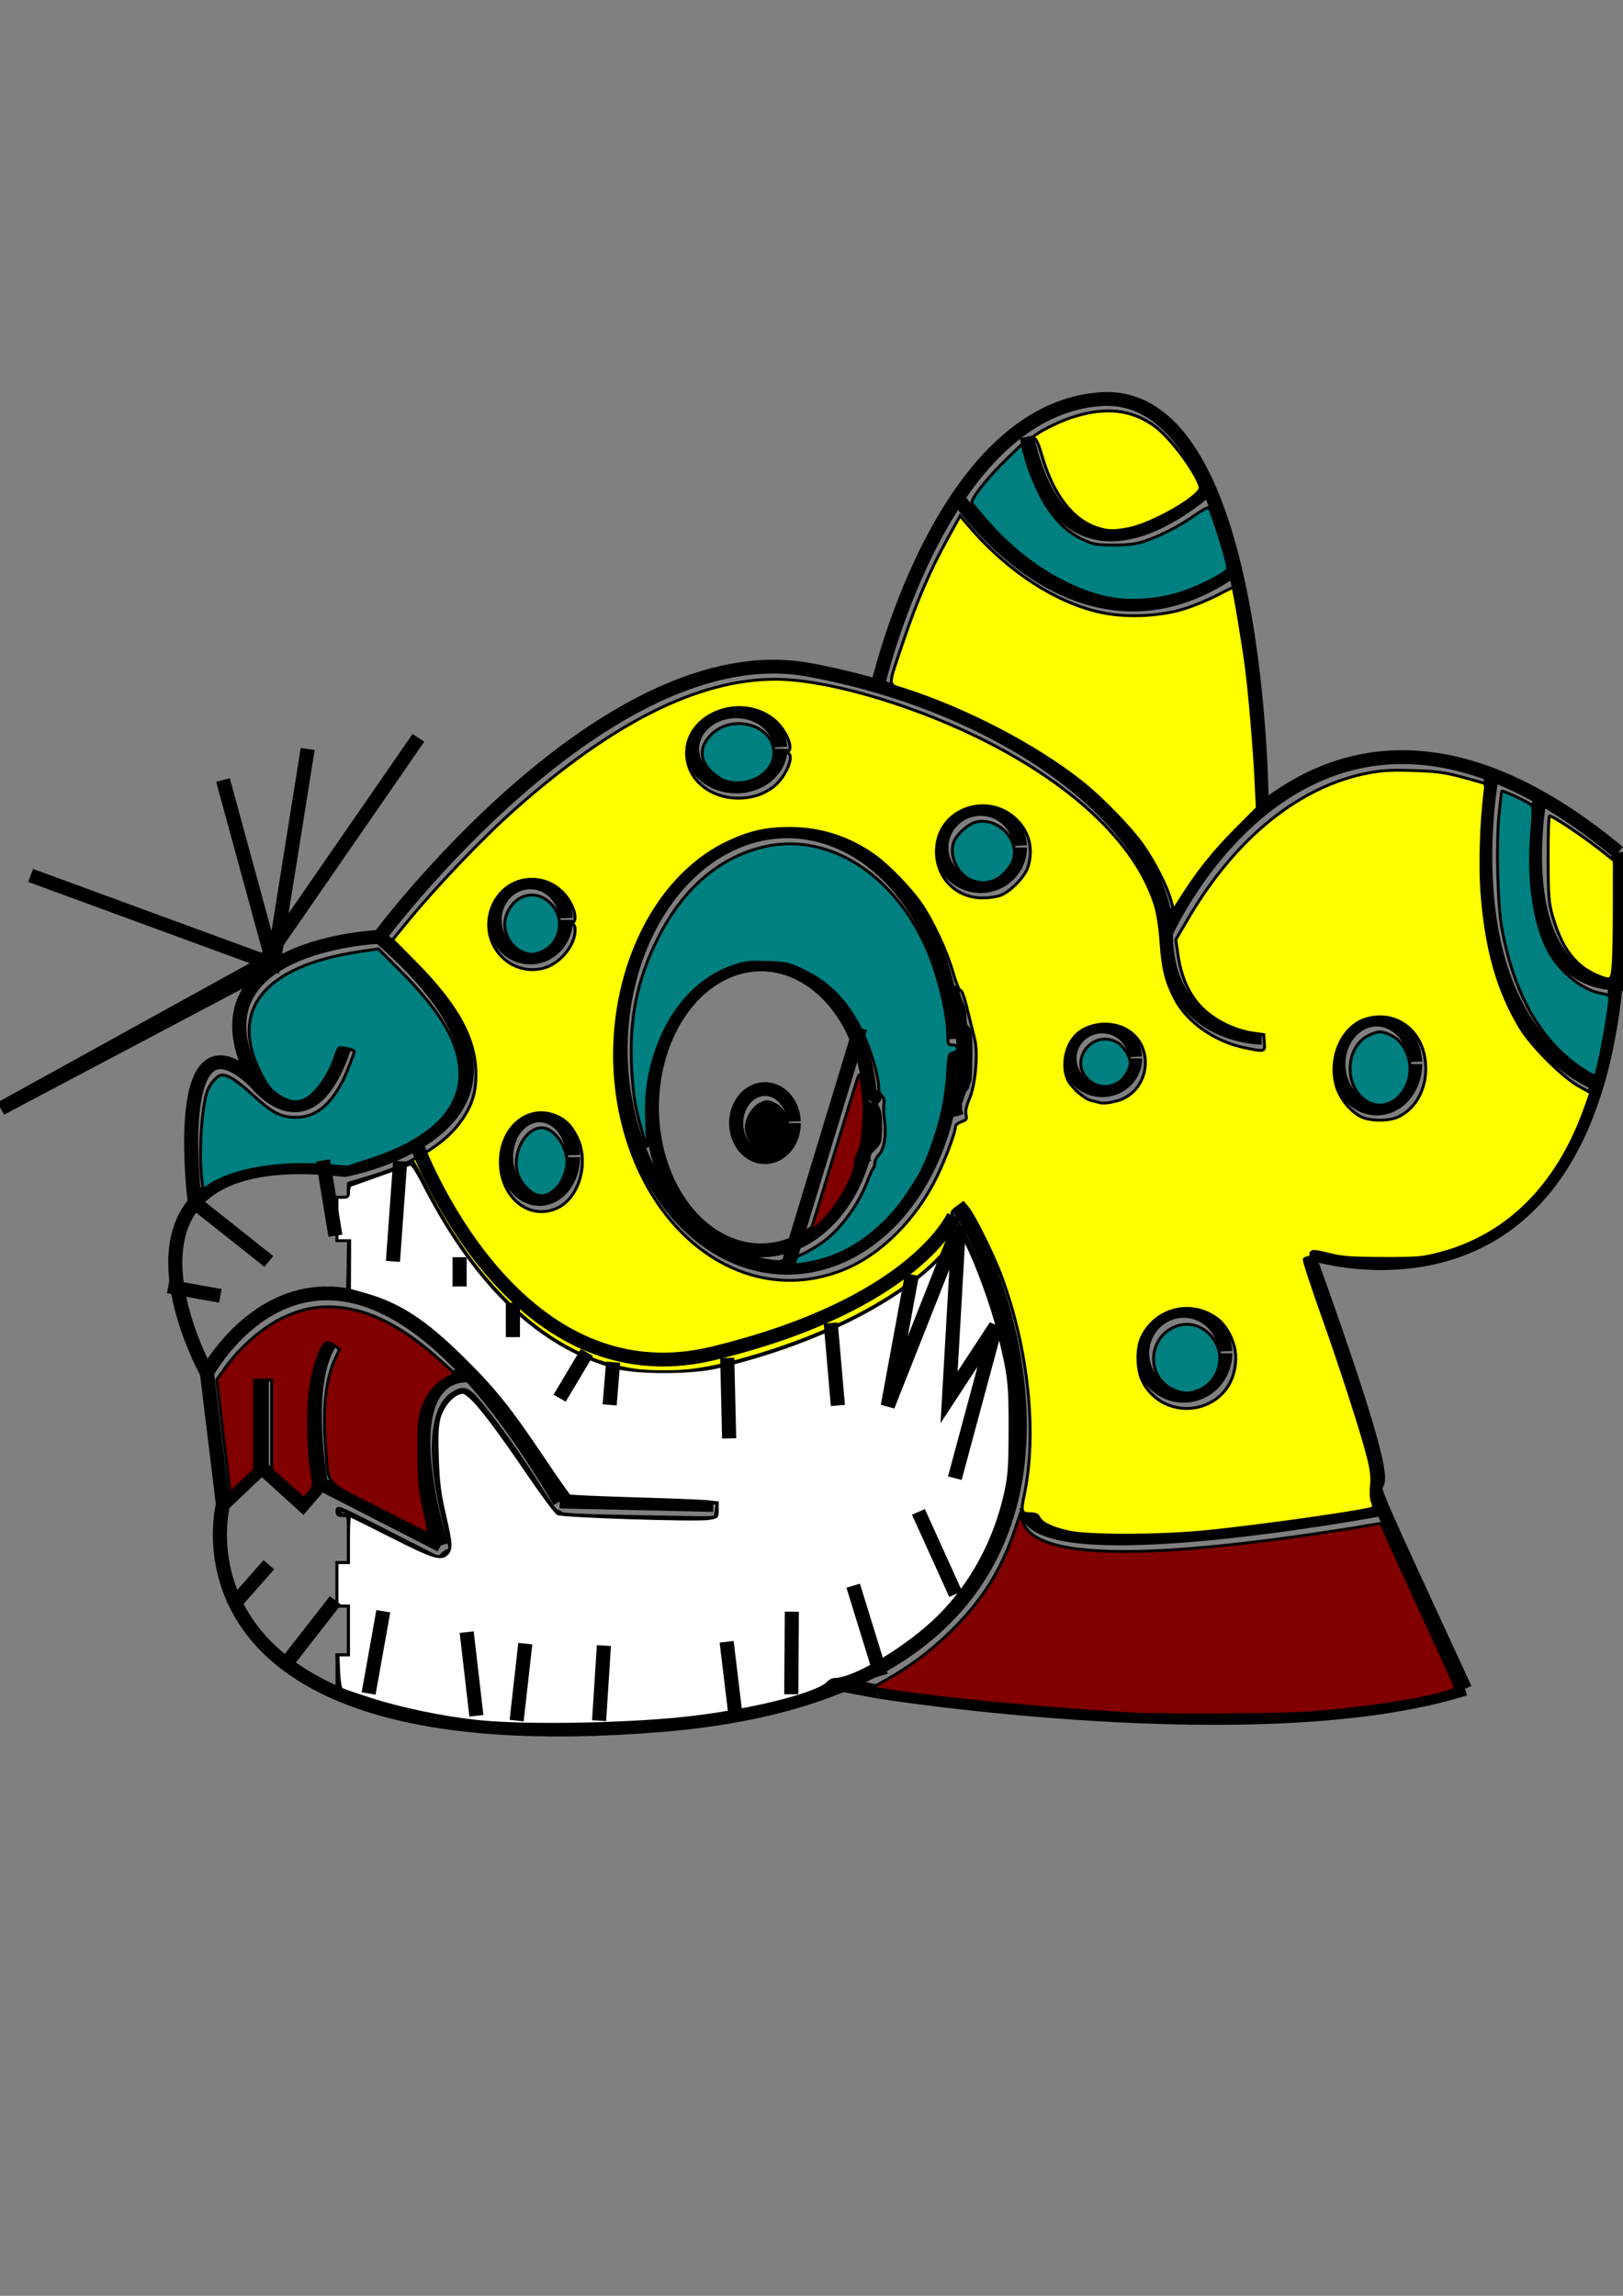 <?xml version="1.0" encoding="UTF-8" standalone="no"?>
<!-- Created with Inkscape (http://www.inkscape.org/) -->

<svg
   width="210mm"
   height="297mm"
   viewBox="0 0 210 297"
   version="1.1"
   id="svg7684"
   inkscape:version="1.2.2 (732a01da63, 2022-12-09)"
   sodipodi:docname="dibujo 4.svg"
   xmlns:inkscape="http://www.inkscape.org/namespaces/inkscape"
   xmlns:sodipodi="http://sodipodi.sourceforge.net/DTD/sodipodi-0.dtd"
   xmlns="http://www.w3.org/2000/svg"
   xmlns:svg="http://www.w3.org/2000/svg">
  <rect x="0" y="0" width="210" height="297" fill="#808080" stroke="none"/>
  <sodipodi:namedview
     id="namedview7686"
     pagecolor="#ffffff"
     bordercolor="#000000"
     borderopacity="0.25"
     inkscape:showpageshadow="2"
     inkscape:pageopacity="0.0"
     inkscape:pagecheckerboard="0"
     inkscape:deskcolor="#d1d1d1"
     inkscape:document-units="mm"
     showgrid="false"
     inkscape:zoom="0.60845258"
     inkscape:cx="396.08674"
     inkscape:cy="825.04375"
     inkscape:window-width="1600"
     inkscape:window-height="837"
     inkscape:window-x="-8"
     inkscape:window-y="-8"
     inkscape:window-maximized="1"
     inkscape:current-layer="layer1" />
  <defs
     id="defs7681" />
  <g
     inkscape:label="Capa 1"
     inkscape:groupmode="layer"
     id="layer1">
    <g
       id="g7285"
       transform="matrix(4.565,0,0,4.474,-85.878,-250.883)">
      <path
         style="opacity:1;fill:none;fill-opacity:1;fill-rule:evenodd;stroke:#000000;stroke-width:0.4;stroke-opacity:1;paint-order:stroke fill markers"
         d="m 29.57,83.164 c 0,0 6.414,-8.806 12.176,-7.719 5.762,1.087 10.11,4.582 10.11,7.61 0,3.028 2.718,3.028 2.718,3.028"
         id="path6695" />
      <path
         style="opacity:1;fill:none;fill-opacity:1;fill-rule:evenodd;stroke:#000000;stroke-width:0.4;stroke-opacity:1;paint-order:stroke fill markers"
         d="m 51.855,83.056 c 0,0 4.184,-9.677 12.828,-2.338"
         id="path6699" />
      <path
         style="opacity:1;fill:none;fill-opacity:1;fill-rule:evenodd;stroke:#000000;stroke-width:0.4;stroke-opacity:1;paint-order:stroke fill markers"
         d="m 55.878,92.296 c 4.457,12.611 -0.761,1.087 4.457,12.611"
         id="path6701" />
      <path
         style="opacity:1;fill:none;fill-opacity:1;fill-rule:evenodd;stroke:#000000;stroke-width:0.4;stroke-opacity:1;paint-order:stroke fill markers"
         d="m 43.702,104.989 c 0,0 10.871,1.766 16.633,-0.083"
         id="path6703" />
      <path
         style="opacity:1;fill:none;fill-opacity:1;fill-rule:evenodd;stroke:#000000;stroke-width:0.4;stroke-opacity:1;paint-order:stroke fill markers"
         d="m 43.67,75.989 c 0,0 1.771,-8.045 6.337,-8.371 4.566,-0.326 4.566,11.85 4.566,11.85"
         id="path6707" />
      <path
         style="opacity:1;fill:none;fill-opacity:1;fill-rule:evenodd;stroke:#000000;stroke-width:0.4;stroke-opacity:1;paint-order:stroke fill markers"
         d="m 55.878,92.296 c 0,0 9.458,3.26 8.806,-11.579"
         id="path6709" />
      <path
         style="opacity:1;fill:none;fill-opacity:1;fill-rule:evenodd;stroke:#000000;stroke-width:0.4;stroke-opacity:1;paint-order:stroke fill markers"
         d="m 24.678,95.775 c 0,0 -3.696,-6.74 3.914,-5.87 0,0 7.066,-1.344 0.978,-6.74 0,0 -5.653,0.217 -3.479,4.24 0,0 1.522,1.998 2.5,-1.121"
         id="path6711" />
      <path
         style="opacity:1;fill:none;fill-opacity:1;fill-rule:evenodd;stroke:#000000;stroke-width:0.4;stroke-opacity:1;paint-order:stroke fill markers"
         d="m 24.335,90.852 c 0,0 -0.745,-5.948 1.756,-3.448"
         id="path6713" />
      <path
         style="opacity:1;fill:none;fill-opacity:1;fill-rule:evenodd;stroke:#000000;stroke-width:0.4;stroke-opacity:1;paint-order:stroke fill markers"
         d="m 24.678,95.775 0.454,3.805 c 0,0 -1.936,7.606 12.483,6.371 14.419,-1.235 9.567,-13.614 8.262,-15.075"
         id="path6715" />
      <path
         style="opacity:1;fill:none;fill-opacity:1;fill-rule:evenodd;stroke:#000000;stroke-width:0.4;stroke-opacity:1;paint-order:stroke fill markers"
         d="m 58.103,99.689 c 0,0 -10.188,1.957 -10.188,0"
         id="path6717" />
      <path
         style="opacity:1;fill:none;fill-opacity:1;fill-rule:evenodd;stroke:#000000;stroke-width:0.4;stroke-opacity:1;paint-order:stroke fill markers"
         d="m 24.678,95.775 c 0,0 3.751,-7.133 10.001,3.717"
         id="path6719" />
      <path
         style="opacity:1;fill:none;fill-opacity:1;fill-rule:evenodd;stroke:#000000;stroke-width:0.4;stroke-opacity:1;paint-order:stroke fill markers"
         d="m 34.679,99.492 4.348,0.1"
         id="path6721" />
      <path
         style="opacity:1;fill:none;fill-opacity:1;fill-rule:evenodd;stroke:#000000;stroke-width:0.4;stroke-opacity:1;paint-order:stroke fill markers"
         d="m 45.959,70.465 c 0,0 3.43,5.247 7.857,2.07"
         id="path6723" />
      <path
         style="opacity:1;fill:none;fill-opacity:1;fill-rule:evenodd;stroke:#000000;stroke-width:0.4;stroke-opacity:1;paint-order:stroke fill markers"
         d="m 53.074,70.187 c 0,0 -3.99,3.845 -5.159,-1.481"
         id="path6727" />
      <path
         style="opacity:1;fill:none;fill-opacity:1;fill-rule:evenodd;stroke:#000000;stroke-width:0.4;stroke-opacity:1;paint-order:stroke fill markers"
         d="m 61.101,78.476 c 0,0 -1.324,6.943 2.977,8.941"
         id="path6792" />
      <path
         style="opacity:1;fill:none;fill-opacity:1;fill-rule:evenodd;stroke:#000000;stroke-width:0.4;stroke-opacity:1;paint-order:stroke fill markers"
         d="m 32.241,95.871 c 0,0 -2.454,-0.641 -0.932,4.887"
         id="path6794" />
      <path
         style="opacity:1;fill:none;fill-opacity:1;fill-rule:evenodd;stroke:#000000;stroke-width:0.4;stroke-opacity:1;paint-order:stroke fill markers"
         d="m 25.132,99.58 v 0 l 1.101,-1.065 1.163,1.077 0.515,-0.61 3.398,1.777"
         id="path6796" />
      <path
         style="opacity:1;fill:none;fill-opacity:1;fill-rule:evenodd;stroke:#000000;stroke-width:0.4;stroke-opacity:1;paint-order:stroke fill markers"
         d="M 26.232,98.515 V 95.871"
         id="path6798" />
      <path
         style="opacity:1;fill:none;fill-opacity:1;fill-rule:evenodd;stroke:#000000;stroke-width:0.4;stroke-opacity:1;paint-order:stroke fill markers"
         d="m 27.911,98.982 c 0,0 -0.55,-2.895 0.286,-4.131"
         id="path6800" />
      <path
         style="opacity:1;fill:none;fill-opacity:1;fill-rule:evenodd;stroke:#000000;stroke-width:0.405;stroke-opacity:1;paint-order:stroke fill markers"
         id="path6802"
         sodipodi:type="arc"
         sodipodi:cx="41.129505"
         sodipodi:cy="86.41983"
         sodipodi:rx="4.7299476"
         sodipodi:ry="6.3091078"
         sodipodi:start="0"
         sodipodi:end="6.235357"
         sodipodi:open="true"
         sodipodi:arc-type="arc"
         d="m 45.859,86.42 a 4.73,6.309 0 0 1 -4.673,6.309 4.73,6.309 0 0 1 -4.785,-6.158 4.73,6.309 0 0 1 4.559,-6.456 4.73,6.309 0 0 1 4.894,6.003" />
      <path
         style="opacity:1;fill:none;fill-opacity:1;fill-rule:evenodd;stroke:#000000;stroke-width:0.4;stroke-opacity:1;paint-order:stroke fill markers"
         id="path6804"
         sodipodi:type="arc"
         sodipodi:cx="33.841591"
         sodipodi:cy="82.675148"
         sodipodi:rx="1.0106989"
         sodipodi:ry="1.0871156"
         sodipodi:start="0"
         sodipodi:end="6.235357"
         sodipodi:open="true"
         sodipodi:arc-type="arc"
         d="m 34.852,82.675 a 1.011,1.087 0 0 1 -0.999,1.087 1.011,1.087 0 0 1 -1.022,-1.061 1.011,1.087 0 0 1 0.974,-1.112 1.011,1.087 0 0 1 1.046,1.034" />
      <path
         style="opacity:1;fill:none;fill-opacity:1;fill-rule:evenodd;stroke:#000000;stroke-width:0.4;stroke-opacity:1;paint-order:stroke fill markers"
         id="path6806"
         sodipodi:type="arc"
         sodipodi:cx="34.104656"
         sodipodi:cy="89.535713"
         sodipodi:rx="0.94763106"
         sodipodi:ry="1.2075679"
         sodipodi:start="0"
         sodipodi:end="6.235357"
         sodipodi:open="true"
         sodipodi:arc-type="arc"
         d="m 35.052,89.536 a 0.948,1.208 0 0 1 -0.936,1.207 0.948,1.208 0 0 1 -0.959,-1.179 0.948,1.208 0 0 1 0.913,-1.236 0.948,1.208 0 0 1 0.981,1.149" />
      <path
         style="opacity:1;fill:none;fill-opacity:1;fill-rule:evenodd;stroke:#000000;stroke-width:0.4;stroke-opacity:1;paint-order:stroke fill markers"
         id="path6808"
         sodipodi:type="arc"
         sodipodi:cx="39.679501"
         sodipodi:cy="77.728767"
         sodipodi:rx="1.249962"
         sodipodi:ry="1.0871156"
         sodipodi:start="0"
         sodipodi:end="6.235357"
         sodipodi:open="true"
         sodipodi:arc-type="arc"
         d="m 40.929,77.729 a 1.25,1.087 0 0 1 -1.235,1.087 1.25,1.087 0 0 1 -1.265,-1.061 1.25,1.087 0 0 1 1.205,-1.112 1.25,1.087 0 0 1 1.293,1.034" />
      <path
         style="opacity:1;fill:none;fill-opacity:1;fill-rule:evenodd;stroke:#000000;stroke-width:0.4;stroke-opacity:1;paint-order:stroke fill markers"
         id="path6810"
         sodipodi:type="arc"
         sodipodi:cx="46.6078"
         sodipodi:cy="80.582443"
         sodipodi:rx="1.1120114"
         sodipodi:ry="1.1142944"
         sodipodi:start="0"
         sodipodi:end="6.235357"
         sodipodi:open="true"
         sodipodi:arc-type="arc"
         d="m 47.72,80.582 a 1.112,1.114 0 0 1 -1.099,1.114 1.112,1.114 0 0 1 -1.125,-1.088 1.112,1.114 0 0 1 1.072,-1.14 1.112,1.114 0 0 1 1.151,1.06" />
      <path
         style="opacity:1;fill:none;fill-opacity:1;fill-rule:evenodd;stroke:#000000;stroke-width:0.4;stroke-opacity:1;paint-order:stroke fill markers"
         id="path6812"
         sodipodi:type="arc"
         sodipodi:cx="50.054829"
         sodipodi:cy="86.678177"
         sodipodi:rx="0.93089408"
         sodipodi:ry="0.92099351"
         sodipodi:start="0"
         sodipodi:end="6.235357"
         sodipodi:open="true"
         sodipodi:arc-type="arc"
         d="m 50.986,86.678 a 0.931,0.921 0 0 1 -0.92,0.921 0.931,0.921 0 0 1 -0.942,-0.899 0.931,0.921 0 0 1 0.897,-0.942 0.931,0.921 0 0 1 0.963,0.876" />
      <path
         style="opacity:1;fill:none;fill-opacity:1;fill-rule:evenodd;stroke:#000000;stroke-width:0.4;stroke-opacity:1;paint-order:stroke fill markers"
         id="path6814"
         sodipodi:type="arc"
         sodipodi:cx="52.363083"
         sodipodi:cy="95.207298"
         sodipodi:rx="1.1773617"
         sodipodi:ry="1.2261508"
         sodipodi:start="0"
         sodipodi:end="6.235357"
         sodipodi:open="true"
         sodipodi:arc-type="arc"
         d="m 53.54,95.207 a 1.177,1.226 0 0 1 -1.163,1.226 1.177,1.226 0 0 1 -1.191,-1.197 1.177,1.226 0 0 1 1.135,-1.255 1.177,1.226 0 0 1 1.218,1.167" />
      <path
         style="opacity:1;fill:none;fill-opacity:1;fill-rule:evenodd;stroke:#000000;stroke-width:0.4;stroke-opacity:1;paint-order:stroke fill markers"
         id="path6816"
         sodipodi:type="arc"
         sodipodi:cx="57.834549"
         sodipodi:cy="86.842667"
         sodipodi:rx="1.0871156"
         sodipodi:ry="1.2854837"
         sodipodi:start="0"
         sodipodi:end="6.235357"
         sodipodi:open="true"
         sodipodi:arc-type="arc"
         d="m 58.922,86.843 a 1.087,1.285 0 0 1 -1.074,1.285 1.087,1.285 0 0 1 -1.1,-1.255 1.087,1.285 0 0 1 1.048,-1.315 1.087,1.285 0 0 1 1.125,1.223" />
      <path
         style="opacity:1;fill:none;fill-opacity:1;fill-rule:evenodd;stroke:#000000;stroke-width:0.4;stroke-opacity:1;paint-order:stroke fill markers"
         d="m 62.436,79.268 c 0,0 -0.918,5.309 2.377,5.255"
         id="path6818" />
      <path
         style="opacity:1;fill:none;fill-opacity:1;fill-rule:evenodd;stroke:#000000;stroke-width:0.4;stroke-opacity:1;paint-order:stroke fill markers"
         id="path6820"
         sodipodi:type="arc"
         sodipodi:cx="40.381363"
         sodipodi:cy="88.095863"
         sodipodi:rx="3.0932996"
         sodipodi:ry="4.1336021"
         sodipodi:start="0"
         sodipodi:end="6.235357"
         sodipodi:open="true"
         sodipodi:arc-type="arc"
         d="m 43.475,88.096 a 3.093,4.134 0 0 1 -3.056,4.133 3.093,4.134 0 0 1 -3.129,-4.034 3.093,4.134 0 0 1 2.981,-4.23 3.093,4.134 0 0 1 3.201,3.933" />
      <path
         style="opacity:1;fill:none;fill-opacity:1;fill-rule:evenodd;stroke:#000000;stroke-width:0.4;stroke-opacity:1;paint-order:stroke fill markers"
         id="path6822"
         sodipodi:type="arc"
         sodipodi:cx="40.494946"
         sodipodi:cy="88.551445"
         sodipodi:rx="0.81545019"
         sodipodi:ry="0.98427385"
         sodipodi:start="0"
         sodipodi:end="6.235357"
         sodipodi:open="true"
         sodipodi:arc-type="arc"
         d="m 41.31,88.551 a 0.815,0.984 0 0 1 -0.806,0.984 0.815,0.984 0 0 1 -0.825,-0.961 0.815,0.984 0 0 1 0.786,-1.007 0.815,0.984 0 0 1 0.844,0.937" />
      <path
         style="opacity:1;fill:#800000;fill-opacity:1;fill-rule:evenodd;stroke:#000000;stroke-width:0.4;stroke-opacity:1;paint-order:stroke fill markers"
         d="m 43.702,104.989 v 0 l -1.413,-0.273"
         id="path6927" />
      <path
         style="opacity:1;fill:#800000;fill-opacity:1;fill-rule:evenodd;stroke:#000000;stroke-width:0.311;stroke-opacity:1;paint-order:stroke fill markers"
         d="m 192.188,398.623 c -9.911,-0.579 -21.747,-1.761 -27.118,-2.71 l -0.822,-0.145 1.233,-0.697 c 2.731,-1.545 5.023,-3.283 7.192,-5.453 3.297,-3.299 5.343,-6.57 6.772,-10.831 l 0.694,-2.067 0.226,0.839 c 1.049,3.895 11.285,4.38 30.929,1.464 2.26,-0.335 4.84,-0.748 5.733,-0.917 0.894,-0.169 1.643,-0.283 1.665,-0.254 0.022,0.029 0.529,1.163 1.126,2.518 0.597,1.356 2.361,5.289 3.919,8.74 1.558,3.451 2.863,6.401 2.899,6.556 0.187,0.801 -8.599,2.359 -16.267,2.883 -2.636,0.18 -15.465,0.232 -18.181,0.074 z"
         id="path6929"
         transform="scale(0.265)" />
      <path
         style="opacity:1;fill:#000000;fill-opacity:1;fill-rule:evenodd;stroke:#000000;stroke-width:0.4;stroke-opacity:1;paint-order:stroke fill markers"
         d="m 43.471,87.898 c 0.041,-0.038 0.16,-0.073 0.122,-0.114 -0.038,-0.041 -0.122,0.058 -0.122,0.114 0,0.132 0.09,0.248 0.122,0.376 0.028,0.112 0.027,0.655 0,0.761 -0.028,0.112 -0.405,0.378 -0.38,0.489 0.018,0.08 0.083,0.141 0.125,0.212"
         id="path6984" />
      <path
         style="opacity:1;fill:#000000;fill-opacity:1;fill-rule:evenodd;stroke:#000000;stroke-width:0.4;stroke-opacity:1;paint-order:stroke fill markers"
         d="m 45.792,84.578 c -0.007,0.157 0.038,0.297 0.084,0.435 0.031,0.092 0.085,0.178 0.109,0.272 0.039,0.155 0.004,0.338 0.054,0.489 0.021,0.062 0.088,0.101 0.109,0.163 0.045,0.136 0.017,1.274 0,1.359 -0.005,0.025 -0.046,0.03 -0.054,0.054 -0.011,0.034 0.011,0.074 0,0.109 -0.008,0.024 -0.043,0.031 -0.054,0.054 -0.07,0.139 -0.099,0.306 -0.163,0.435 -0.022,0.043 0.022,0.12 0,0.163 -0.011,0.023 -0.08,0.056 -0.054,0.054 0.083,-0.007 0.16,-0.046 0.24,-0.069"
         id="path6986" />
      <path
         style="opacity:1;fill:#ffff00;fill-opacity:1;fill-rule:evenodd;stroke:#000000;stroke-width:0.311;stroke-opacity:1;paint-order:stroke fill markers"
         d="m 126.448,399.976 c -7.012,-0.314 -12.824,-1.4 -17.7,-3.309 l -1.714,-0.671 v -1.906 -1.906 h 0.616 0.616 v -2.671 -2.671 h -0.616 -0.616 v -2.363 -2.363 h 0.616 0.616 v -2.568 -2.568 h -0.616 c -0.525,0 -0.616,-0.078 -0.616,-0.527 0,-0.511 0.131,-0.459 4.366,1.737 2.401,1.245 4.855,2.522 5.454,2.838 0.969,0.511 1.116,0.539 1.335,0.253 0.136,-0.176 0.419,-0.386 0.63,-0.465 0.281,-0.105 0.348,-0.266 0.251,-0.604 -0.429,-1.494 -1.206,-5.224 -1.46,-7.009 -0.698,-4.906 -0.077,-8.3 1.742,-9.526 1.18,-0.795 1.663,-0.644 2.943,0.924 1.851,2.267 4.505,6.081 6.338,9.109 0.945,1.561 1.811,2.811 1.924,2.779 0.113,-0.033 0.298,0.056 0.411,0.196 0.154,0.191 2.249,0.292 8.345,0.4 l 8.139,0.144 0.143,-0.762 c 0.079,-0.419 0.112,-0.793 0.074,-0.831 -0.038,-0.038 -2.748,-0.123 -6.022,-0.19 -3.274,-0.067 -6.878,-0.172 -8.008,-0.235 l -2.054,-0.113 -1.677,-2.714 c -6.446,-10.432 -12.905,-16.93 -18.959,-19.073 -0.627,-0.222 -1.787,-0.526 -2.578,-0.675 -0.914,-0.173 -1.195,-0.279 -0.77,-0.29 l 0.668,-0.018 v -2.671 -2.671 h -0.616 -0.616 v -2.363 -2.363 h 0.616 c 0.576,0 0.616,-0.051 0.616,-0.773 v -0.773 l 2.311,-0.711 c 4.313,-1.327 7.778,-3.437 9.51,-5.789 1.318,-1.791 1.799,-3.203 1.806,-5.308 0.013,-3.906 -1.93,-7.554 -6.574,-12.335 l -2.342,-2.412 1.254,-1.578 c 3.213,-4.044 8.295,-9.487 11.882,-12.729 10.489,-9.478 19.584,-14.107 27.76,-14.13 5.22,-0.014 14.028,2.53 21.468,6.203 10.211,5.04 17.105,11.644 19.196,18.389 0.281,0.907 0.514,2.424 0.631,4.109 0.201,2.903 0.53,4.266 1.486,6.16 1.278,2.532 4.266,4.676 7.448,5.344 2.184,0.459 2.191,0.457 2.118,-0.562 l -0.063,-0.871 -1.059,-0.151 c -1.579,-0.226 -3.203,-0.901 -4.547,-1.891 -1.987,-1.463 -3.14,-3.628 -3.577,-6.718 l -0.226,-1.601 1.271,-2.217 c 5.114,-8.918 12.008,-14.589 19.44,-15.99 1.429,-0.269 2.519,-0.323 4.825,-0.238 2.905,0.107 3.387,0.195 7.267,1.325 0.334,0.097 0.367,0.248 0.254,1.16 -0.381,3.048 -0.528,7.8 -0.329,10.619 0.442,6.255 1.679,10.776 4.071,14.874 1.195,2.047 4.505,5.434 6.328,6.475 l 1.259,0.718 -0.612,1.746 c -2.938,8.378 -8.263,13.804 -15.464,15.758 -1.922,0.521 -2.32,0.557 -6.163,0.548 -3.477,-0.008 -4.361,-0.075 -5.748,-0.437 -1.699,-0.443 -1.956,-0.434 -1.956,0.065 0,0.163 -0.133,0.296 -0.296,0.296 -0.163,0 -0.345,0.08 -0.406,0.177 -0.06,0.097 0.766,2.691 1.837,5.763 2.179,6.253 4.436,13.404 5.064,16.042 0.297,1.248 0.379,2.074 0.286,2.897 -0.074,0.656 -0.036,1.397 0.088,1.723 0.12,0.315 0.169,0.622 0.11,0.681 -0.325,0.325 -12.11,2.033 -18.187,2.637 -4.713,0.468 -12.321,0.477 -14.359,0.016 -1.827,-0.413 -2.93,-0.946 -3.204,-1.55 -0.155,-0.341 -0.382,-0.447 -0.961,-0.447 -0.922,0 -1,-0.237 -0.642,-1.952 1.415,-6.774 0.471,-16.058 -2.44,-24.015 -0.868,-2.373 -2.963,-6.657 -3.658,-7.481 l -0.4,-0.475 -0.625,0.462 c -0.755,0.558 -0.762,0.643 -0.12,1.485 0.872,1.143 2.738,5.271 3.685,8.151 1.675,5.094 2.464,9.853 2.451,14.785 -0.02,7.44 -1.879,13.202 -5.942,18.416 -2.385,3.061 -5.794,5.773 -10.042,7.989 -1.577,0.823 -1.971,0.948 -2.722,0.863 -0.762,-0.086 -0.878,-0.047 -0.878,0.294 0,0.481 -1.033,0.951 -3.964,1.803 -5.854,1.701 -11.552,2.499 -20.586,2.883 -2.712,0.115 -5.023,0.196 -5.136,0.179 -0.113,-0.017 -1.777,-0.101 -3.698,-0.187 z m 73.842,-35.25 c 1.804,-0.899 2.846,-2.682 2.874,-4.918 0.019,-1.562 -0.845,-3.45 -1.975,-4.312 -2.786,-2.125 -6.64,-1.14 -8.103,2.07 -0.528,1.158 -0.507,3.406 0.044,4.622 1.242,2.744 4.457,3.883 7.16,2.536 z M 158.432,351.003 c 2.928,-0.621 5.346,-1.909 7.729,-4.119 2.021,-1.874 3.73,-4.198 4.976,-6.766 0.95,-1.957 2.048,-4.959 2.048,-5.597 0,-0.161 0.282,-0.391 0.627,-0.511 0.549,-0.191 0.612,-0.29 0.502,-0.79 -0.083,-0.379 0.046,-0.978 0.383,-1.779 0.625,-1.484 0.922,-4.975 0.548,-6.436 -0.13,-0.508 -0.366,-1.479 -0.524,-2.157 -0.564,-2.417 -0.811,-3.184 -1.029,-3.184 -0.121,0 -0.473,-0.9 -0.783,-2.001 -0.645,-2.295 -2.151,-5.571 -3.436,-7.476 -1.071,-1.588 -3.401,-4.05 -4.864,-5.139 -2.714,-2.02 -5.813,-3.052 -9.165,-3.052 -2.458,0 -4.149,0.378 -6.4,1.429 -10.117,4.727 -15.093,20.1 -10.742,33.187 3.399,10.222 11.721,16.172 20.128,14.391 z m -27.757,-7.625 c 2.357,-1.191 3.352,-5.109 1.982,-7.801 -0.616,-1.21 -1.218,-1.81 -2.25,-2.241 -2.976,-1.243 -5.929,1.314 -5.901,5.111 0.028,3.898 3.199,6.432 6.17,4.931 z m 89.953,-9.943 c 1.91,-0.975 3.023,-3.232 2.842,-5.764 -0.259,-3.613 -3.153,-5.85 -6.337,-4.896 -2.591,0.776 -4.106,4.274 -3.201,7.388 0.375,1.291 1.471,2.682 2.57,3.263 1.034,0.546 3.064,0.552 4.125,0.01 z m -30.289,-1.672 c 3.703,-0.933 4.323,-6.223 0.93,-7.939 -1.72,-0.87 -4.078,-0.511 -5.271,0.802 -1.084,1.192 -1.445,3.272 -0.826,4.752 0.35,0.835 1.795,2.152 2.543,2.317 0.314,0.069 0.663,0.157 0.776,0.194 0.405,0.135 0.963,0.097 1.849,-0.126 z m -60.752,-14.678 c 1.557,-0.649 2.906,-2.474 2.916,-3.944 0.003,-0.492 -0.09,-0.674 -0.355,-0.692 -0.342,-0.023 -0.342,-0.028 0,-0.118 0.802,-0.21 0.136,-2.317 -1.105,-3.495 -0.906,-0.86 -1.988,-1.295 -3.203,-1.29 -3.983,0.018 -6.064,5.101 -3.375,8.243 1.28,1.496 3.372,2.025 5.121,1.295 z m 48.22,-7.714 c 1.081,-0.295 2.793,-2.034 3.137,-3.187 0.602,-2.016 0.113,-3.89 -1.378,-5.286 -2.961,-2.769 -7.821,-1.128 -8.362,2.825 -0.44,3.21 1.736,5.838 4.857,5.864 0.508,0.004 1.294,-0.093 1.746,-0.216 z m -25.862,-10.965 c 0.562,-0.167 1.4,-0.627 1.861,-1.022 1.352,-1.157 2.25,-3.57 1.352,-3.629 -0.322,-0.021 -0.32,-0.034 0.019,-0.122 0.843,-0.217 -0.171,-2.571 -1.566,-3.635 -3.585,-2.735 -9.187,-0.43 -9.187,3.78 0,3.484 3.702,5.761 7.522,4.627 z"
         id="path6990"
         transform="scale(0.265)" />
      <path
         style="opacity:1;fill:none;fill-opacity:1;fill-rule:evenodd;stroke:#000000;stroke-width:0.4;stroke-opacity:1;paint-order:stroke fill markers"
         d="m 30.607,89.143 c 0,0 2.667,7.49 8.425,6.064 5.757,-1.426 6.815,-3.979 6.815,-3.979"
         id="path7046" />
      <path
         style="opacity:1;fill:#ffffff;fill-opacity:1;fill-rule:evenodd;stroke:#000000;stroke-width:0.311;stroke-opacity:1;paint-order:stroke fill markers"
         d="m 125.626,399.862 c -6.468,-0.424 -11.975,-1.51 -16.846,-3.319 l -1.644,-0.611 -0.059,-1.875 -0.059,-1.875 h 0.624 0.624 v -2.671 -2.671 h -0.616 -0.616 v -2.363 -2.363 h 0.616 0.616 v -2.546 c 0,-2.544 -3.3e-4,-2.546 -0.514,-2.675 -0.44,-0.11 -0.75,-0.532 -0.391,-0.532 0.159,0 4.883,2.376 7.806,3.927 1.254,0.665 2.455,1.206 2.671,1.202 0.215,-0.004 0.611,-0.19 0.88,-0.414 0.561,-0.467 0.583,-0.218 -0.412,-4.715 -0.588,-2.656 -0.661,-3.346 -0.676,-6.369 -0.016,-3.246 0.006,-3.438 0.522,-4.538 0.729,-1.554 1.785,-2.305 2.77,-1.969 0.796,0.271 4.4,5.206 8.386,11.484 0.764,1.204 1.167,1.64 1.667,1.805 0.985,0.325 16.384,0.636 16.578,0.335 0.083,-0.129 0.152,-0.526 0.154,-0.882 l 0.003,-0.647 -2.517,-0.119 c -1.384,-0.066 -4.828,-0.174 -7.653,-0.241 -2.825,-0.067 -5.326,-0.167 -5.557,-0.222 -0.238,-0.057 -0.722,-0.61 -1.11,-1.269 -1.173,-1.991 -4.001,-6.216 -5.46,-8.154 -5.483,-7.287 -11.064,-11.733 -16.12,-12.84 l -1.13,-0.247 0.062,-2.753 0.062,-2.753 h -0.627 -0.627 v -2.363 -2.363 h 0.616 c 0.565,0 0.616,-0.059 0.616,-0.702 v -0.702 l 2.311,-0.77 c 1.271,-0.424 2.799,-0.986 3.396,-1.25 0.596,-0.264 1.125,-0.48 1.174,-0.48 0.049,0 0.639,1.132 1.31,2.517 4.52,9.319 10.799,16.08 17.521,18.865 4.597,1.905 9.291,2.093 15.031,0.6 10.805,-2.809 19.916,-7.84 23.76,-13.118 0.506,-0.695 0.979,-1.263 1.052,-1.263 0.219,0 2.398,5.143 3.144,7.422 0.806,2.462 1.633,6.048 2.008,8.705 0.388,2.753 0.325,8.996 -0.117,11.505 -1.009,5.726 -3.587,10.769 -7.513,14.696 -3.175,3.176 -8.632,6.567 -10.568,6.567 -0.717,0 -0.942,0.084 -1.038,0.388 -0.155,0.489 -1.491,1.067 -4.269,1.847 -4.426,1.243 -8.064,1.872 -13.866,2.397 -3.334,0.302 -13.467,0.54 -15.975,0.376 z"
         id="path7048"
         transform="scale(0.265)" />
      <path
         style="opacity:1;fill:#ffffff;fill-opacity:1;fill-rule:evenodd;stroke:#000000;stroke-width:0.311;stroke-opacity:1;paint-order:stroke fill markers"
         d="m 122.134,399.449 c -3.776,-0.41 -8.226,-1.35 -11.539,-2.439 -1.563,-0.513 -2.947,-1.001 -3.076,-1.083 -0.136,-0.086 -0.265,-0.903 -0.308,-1.947 l -0.074,-1.798 0.565,3e-5 0.565,3e-5 v -2.671 -2.671 h -0.616 -0.616 v -2.363 -2.363 h 0.616 0.616 v -2.568 c 0,-1.412 0.053,-2.568 0.117,-2.568 0.064,0 2.084,1.017 4.487,2.26 4.512,2.333 5.309,2.586 5.944,1.884 0.471,-0.52 0.433,-1.064 -0.298,-4.3 -0.518,-2.292 -0.658,-3.45 -0.748,-6.155 -0.121,-3.67 0.019,-4.553 0.937,-5.898 0.303,-0.444 0.849,-0.928 1.213,-1.077 0.626,-0.255 0.703,-0.235 1.391,0.37 0.997,0.876 3.03,3.627 6.236,8.439 1.484,2.227 2.885,4.15 3.115,4.272 0.512,0.274 14.669,0.741 16.073,0.531 0.971,-0.146 0.976,-0.151 0.976,-0.941 v -0.794 l -1.079,-0.117 c -0.593,-0.064 -4.109,-0.206 -7.813,-0.315 -3.704,-0.109 -6.824,-0.253 -6.934,-0.321 -0.11,-0.068 -1.362,-1.89 -2.783,-4.05 -3.636,-5.528 -5.298,-7.636 -8.711,-11.058 -3.985,-3.995 -6.706,-5.801 -10.319,-6.848 l -1.704,-0.494 0.011,-2.692 0.011,-2.692 h -0.678 -0.678 v -2.363 -2.363 h 0.616 c 0.549,0 0.616,-0.068 0.616,-0.623 0,-0.343 0.116,-0.662 0.257,-0.709 0.141,-0.048 1.551,-0.561 3.133,-1.14 1.582,-0.58 3.015,-1.096 3.184,-1.148 0.222,-0.068 0.666,0.612 1.587,2.431 5.524,10.902 12.326,17.494 20.359,19.731 2.295,0.639 8.129,0.636 10.834,-0.006 10.883,-2.582 20.481,-7.614 24.856,-13.033 l 1.308,-1.62 0.545,1.075 c 1.121,2.213 2.753,6.777 3.448,9.643 1.172,4.835 1.264,5.631 1.247,10.771 -0.013,4.045 -0.08,5.028 -0.465,6.827 -1.125,5.256 -3.671,10.058 -7.222,13.619 -3.276,3.285 -8.915,6.749 -11.018,6.77 -0.24,0.002 -0.558,0.15 -0.705,0.328 -0.993,1.196 -7.443,2.91 -14.238,3.782 -6.331,0.813 -17.999,1.059 -23.242,0.49 z"
         id="path7050"
         transform="scale(0.265)" />
      <path
         style="opacity:1;fill:#008080;fill-opacity:1;fill-rule:evenodd;stroke:#000000;stroke-width:0.311;stroke-opacity:1;paint-order:stroke fill markers"
         d="m 154.189,349.471 c -0.314,-0.123 -0.205,-0.185 0.495,-0.279 1.352,-0.181 3.764,-1.471 5.149,-2.753 1.54,-1.426 3.056,-3.672 3.809,-5.643 0.318,-0.832 0.654,-1.601 0.747,-1.709 0.093,-0.107 0.168,-0.379 0.168,-0.603 0,-0.224 0.198,-0.619 0.441,-0.877 0.56,-0.596 0.813,-2.163 0.598,-3.707 -0.091,-0.656 -0.123,-1.475 -0.071,-1.82 0.063,-0.415 -0.015,-0.72 -0.231,-0.898 -0.179,-0.149 -0.326,-0.559 -0.327,-0.913 -0.003,-1.224 -0.838,-4.125 -1.721,-5.975 -1.639,-3.436 -3.543,-5.448 -6.496,-6.865 -1.412,-0.678 -1.721,-0.746 -3.708,-0.815 -1.899,-0.066 -2.35,-0.012 -3.64,0.437 -3.721,1.294 -6.698,4.651 -8.239,9.289 -0.845,2.546 -1.133,4.797 -1.002,7.84 0.06,1.394 0.082,2.535 0.049,2.535 -0.117,0 -0.897,-2.787 -1.235,-4.417 -0.188,-0.904 -0.391,-2.984 -0.451,-4.622 -0.189,-5.138 0.669,-9.302 2.816,-13.662 2.643,-5.368 6.469,-8.778 11.181,-9.965 6.87,-1.731 14.015,2.76 17.587,11.054 1.248,2.897 2.257,7.153 2.257,9.518 0,0.93 0.036,1 0.514,1 0.683,0 0.728,0.763 0.051,0.859 -0.436,0.062 -0.469,0.187 -0.589,2.223 -0.157,2.682 -0.634,5.035 -1.558,7.691 -0.861,2.474 -1.213,3.19 -2.684,5.457 -2.038,3.142 -4.963,5.642 -7.961,6.807 -2.171,0.843 -4.913,1.218 -5.948,0.813 z"
         id="path7125"
         transform="scale(0.265)" />
      <path
         style="opacity:1;fill:#008080;fill-opacity:1;fill-rule:evenodd;stroke:#000000;stroke-width:0.311;stroke-opacity:1;paint-order:stroke fill markers"
         d="m 148.542,296.808 c -0.39,-0.13 -1.051,-0.579 -1.469,-0.996 -1.303,-1.303 -1.301,-2.766 0.005,-4.072 2.323,-2.323 6.693,-0.992 6.693,2.038 0,2.232 -2.786,3.846 -5.229,3.03 z"
         id="path7127"
         transform="scale(0.265)" />
      <path
         style="opacity:1;fill:#008080;fill-opacity:1;fill-rule:evenodd;stroke:#000000;stroke-width:0.311;stroke-opacity:1;paint-order:stroke fill markers"
         d="m 175.11,307.73 c -1.544,-0.447 -2.652,-2.613 -2.136,-4.176 0.301,-0.913 1.632,-2.115 2.529,-2.283 2.174,-0.408 4.343,1.73 3.94,3.883 -0.187,0.998 -1.374,2.325 -2.313,2.586 -0.882,0.245 -1.144,0.244 -2.02,-0.01 z"
         id="path7129"
         transform="scale(0.265)" />
      <path
         style="opacity:1;fill:#008080;fill-opacity:1;fill-rule:evenodd;stroke:#000000;stroke-width:0.311;stroke-opacity:1;paint-order:stroke fill markers"
         d="m 126.841,315.468 c -1.349,-0.588 -2.181,-2.39 -1.756,-3.808 0.752,-2.509 3.301,-3.199 4.937,-1.336 1.455,1.657 0.864,4.316 -1.145,5.156 -0.825,0.345 -1.223,0.343 -2.037,-0.012 z"
         id="path7131"
         transform="scale(0.265)" />
      <path
         style="opacity:1;fill:#008080;fill-opacity:1;fill-rule:evenodd;stroke:#000000;stroke-width:0.311;stroke-opacity:1;paint-order:stroke fill markers"
         d="m 127.368,341.278 c -1.02,-1.02 -1.363,-2.216 -1.059,-3.697 0.344,-1.674 1.475,-2.923 2.645,-2.92 1.088,0.002 2.321,1.465 2.632,3.124 0.217,1.157 -0.367,2.864 -1.242,3.633 -1.052,0.924 -1.956,0.881 -2.977,-0.14 z"
         id="path7133"
         transform="scale(0.265)" />
      <path
         style="opacity:1;fill:#008080;fill-opacity:1;fill-rule:evenodd;stroke:#000000;stroke-width:0.311;stroke-opacity:1;paint-order:stroke fill markers"
         d="m 187.448,329.473 c -2.295,-2.103 0.452,-5.704 3.114,-4.081 0.626,0.382 1.319,1.52 1.319,2.167 0,0.711 -0.621,1.769 -1.272,2.166 -1.074,0.655 -2.276,0.559 -3.161,-0.252 z"
         id="path7135"
         transform="scale(0.265)" />
      <path
         style="opacity:1;fill:#008080;fill-opacity:1;fill-rule:evenodd;stroke:#000000;stroke-width:0.311;stroke-opacity:1;paint-order:stroke fill markers"
         d="m 196.486,363.238 c -2.822,-1.282 -2.816,-5.43 0.011,-6.798 1.842,-0.892 3.945,0.068 4.746,2.166 0.644,1.687 -0.196,3.804 -1.823,4.591 -1.089,0.527 -1.839,0.538 -2.933,0.041 z"
         id="path7137"
         transform="scale(0.265)" />
      <path
         style="opacity:1;fill:#008080;fill-opacity:1;fill-rule:evenodd;stroke:#000000;stroke-width:0.311;stroke-opacity:1;paint-order:stroke fill markers"
         d="m 217.229,331.804 c -2.506,-1.528 -2.429,-5.906 0.126,-7.21 1.01,-0.515 1.454,-0.515 2.464,0 1.485,0.758 2.332,2.925 1.85,4.734 -0.627,2.356 -2.722,3.524 -4.44,2.476 z"
         id="path7139"
         transform="scale(0.265)" />
      <path
         style="opacity:1;fill:#008080;fill-opacity:1;fill-rule:evenodd;stroke:#000000;stroke-width:0.311;stroke-opacity:1;paint-order:stroke fill markers"
         d="m 92.58,340.355 c -0.319,-2.654 -0.074,-7.318 0.495,-9.435 0.257,-0.954 1.13,-2.012 1.66,-2.012 0.698,0 1.609,0.602 3.291,2.175 2.082,1.947 2.985,2.426 4.59,2.438 2.063,0.014 3.645,-1.238 5.033,-3.986 0.372,-0.736 1.233,-2.978 1.233,-3.21 0,-0.176 -1.504,-0.511 -1.638,-0.365 -0.089,0.097 -0.276,0.546 -0.417,0.998 -0.449,1.448 -1.47,3.162 -2.387,4.006 -1.189,1.096 -2.235,1.138 -3.703,0.148 -0.82,-0.553 -1.151,-0.978 -1.852,-2.383 -3.454,-6.92 0.346,-11.719 10.517,-13.279 l 2.047,-0.314 2.38,2.428 c 4.387,4.477 6.352,7.963 6.352,11.272 0,4.003 -3.31,7.223 -9.553,9.294 l -2.465,0.818 -2.457,-0.189 c -5.029,-0.387 -9.966,0.511 -12.42,2.258 l -0.578,0.412 z"
         id="path7141"
         transform="scale(0.265)" />
      <path
         style="opacity:1;fill:#008080;fill-opacity:1;fill-rule:evenodd;stroke:#000000;stroke-width:0.311;stroke-opacity:1;paint-order:stroke fill markers"
         d="m 240.031,328.113 c -4.375,-3.072 -7.152,-8.128 -8.423,-15.332 -0.433,-2.453 -0.594,-9 -0.299,-12.137 0.137,-1.457 0.279,-2.679 0.315,-2.716 0.092,-0.092 2.599,1.082 3.045,1.426 0.341,0.263 0.35,0.487 0.138,3.194 -0.388,4.941 0.213,9.476 1.657,12.502 1.182,2.477 3.711,4.614 5.876,4.966 0.387,0.063 0.748,0.186 0.802,0.273 0.222,0.358 -1.177,8.311 -1.526,8.675 -0.083,0.087 -0.797,-0.296 -1.586,-0.85 z"
         id="path7143"
         transform="scale(0.265)" />
      <path
         style="opacity:1;fill:#008080;fill-opacity:1;fill-rule:evenodd;stroke:#000000;stroke-width:0.311;stroke-opacity:1;paint-order:stroke fill markers"
         d="m 189.415,276.832 c -4.522,-1.016 -9.171,-4.029 -12.841,-8.322 -0.79,-0.924 -1.514,-1.817 -1.609,-1.984 -0.225,-0.397 1.536,-2.697 3.719,-4.858 l 1.619,-1.603 0.451,1.706 c 0.248,0.938 0.913,2.641 1.478,3.784 1.2,2.429 2.734,4.065 4.659,4.967 1.043,0.489 1.438,0.557 3.242,0.557 1.471,0 2.375,-0.109 3.184,-0.386 1.748,-0.596 3.866,-1.703 5.418,-2.831 0.777,-0.564 1.482,-0.95 1.567,-0.857 0.196,0.216 1.314,3.659 1.753,5.399 0.318,1.263 0.316,1.339 -0.042,1.606 -1.002,0.747 -3.031,1.729 -4.793,2.321 -2.369,0.796 -5.579,1.002 -7.807,0.501 z"
         id="path7145"
         transform="scale(0.265)" />
      <path
         style="opacity:1;fill:#ffff00;fill-opacity:1;fill-rule:evenodd;stroke:#000000;stroke-width:0.311;stroke-opacity:1;paint-order:stroke fill markers"
         d="m 196.213,309.797 c -0.371,-1.447 -1.832,-4.344 -3.076,-6.098 -1.358,-1.915 -4.393,-5.084 -6.488,-6.775 -4.963,-4.005 -12.348,-7.926 -19.073,-10.125 -1.674,-0.547 -1.681,-0.079 0.077,-5.37 1.442,-4.341 2.835,-7.629 4.67,-11.022 l 1.363,-2.52 0.812,0.979 c 4.204,5.068 9.553,8.619 14.492,9.618 2.732,0.553 6.319,0.348 8.849,-0.505 1.073,-0.362 2.63,-1.03 3.46,-1.484 0.829,-0.454 1.536,-0.796 1.571,-0.759 0.115,0.123 1.115,6.202 1.429,8.695 0.377,2.987 0.863,8.871 1.04,12.602 l 0.13,2.741 -2.238,2.292 c -2.326,2.382 -4.046,4.559 -5.699,7.211 -0.532,0.854 -0.987,1.553 -1.01,1.553 -0.023,0 -0.162,-0.465 -0.307,-1.033 z"
         id="path7147"
         transform="scale(0.265)" />
      <path
         style="opacity:1;fill:#ffff00;fill-opacity:1;fill-rule:evenodd;stroke:#000000;stroke-width:0.311;stroke-opacity:1;paint-order:stroke fill markers"
         d="m 188.454,269.24 c -2.728,-0.853 -4.842,-3.666 -6.067,-8.074 -0.282,-1.016 -0.578,-1.694 -0.74,-1.695 -0.943,-0.005 2.055,-1.711 4.211,-2.396 3.449,-1.095 6.184,-0.772 8.617,1.02 1.65,1.215 4.362,4.897 4.883,6.63 0.276,0.918 -5.122,4.104 -7.773,4.589 -1.52,0.278 -2.049,0.265 -3.131,-0.073 z"
         id="path7149"
         transform="scale(0.265)" />
      <path
         style="opacity:1;fill:#ffff00;fill-opacity:1;fill-rule:evenodd;stroke:#000000;stroke-width:0.311;stroke-opacity:1;paint-order:stroke fill markers"
         d="m 242.11,318.158 c -2.543,-0.997 -4.063,-2.992 -5.083,-6.672 -0.384,-1.386 -0.44,-2.142 -0.451,-6.135 -0.007,-2.505 0.052,-4.618 0.131,-4.697 0.162,-0.162 3.467,2.074 5.558,3.761 l 1.387,1.119 -0.001,5.061 c -8.1e-4,2.784 -0.06,5.686 -0.132,6.448 -0.143,1.51 -0.227,1.577 -1.407,1.114 z"
         id="path7151"
         transform="scale(0.265)" />
      <path
         style="opacity:1;fill:#000000;fill-opacity:1;fill-rule:evenodd;stroke:#000000;stroke-width:0.311;stroke-opacity:1;paint-order:stroke fill markers"
         d="m 152.048,337.201 c -0.556,-0.39 -1.247,-1.797 -1.247,-2.541 0,-0.963 0.741,-2.232 1.521,-2.604 0.686,-0.327 0.774,-0.327 1.46,0 0.503,0.24 0.853,0.619 1.125,1.219 0.495,1.091 0.498,1.674 0.011,2.744 -0.441,0.972 -1.112,1.517 -1.867,1.517 -0.289,0 -0.74,-0.151 -1.004,-0.335 z"
         id="path7153"
         transform="scale(0.265)" />
      <path
         style="opacity:1;fill:#000000;fill-opacity:1;fill-rule:evenodd;stroke:#000000;stroke-width:0.4;stroke-opacity:1;paint-order:stroke fill markers"
         d="m 23.58,93.275 1.478,0.271"
         id="path7155" />
      <path
         style="opacity:1;fill:#000000;fill-opacity:1;fill-rule:evenodd;stroke:#000000;stroke-width:0.4;stroke-opacity:1;paint-order:stroke fill markers"
         d="m 24.335,90.852 2.097,1.698"
         id="path7157" />
      <path
         style="opacity:1;fill:#000000;fill-opacity:1;fill-rule:evenodd;stroke:#000000;stroke-width:0.4;stroke-opacity:1;paint-order:stroke fill markers"
         d="m 27.968,89.63 0.351,2.177"
         id="path7159" />
      <path
         style="opacity:1;fill:#000000;fill-opacity:1;fill-rule:evenodd;stroke:#000000;stroke-width:0.4;stroke-opacity:1;paint-order:stroke fill markers"
         d="m 30.155,89.651 -0.205,2.898"
         id="path7161" />
      <path
         style="opacity:1;fill:#000000;fill-opacity:1;fill-rule:evenodd;stroke:#000000;stroke-width:0.4;stroke-opacity:1;paint-order:stroke fill markers"
         d="m 31.839,92.429 v 0.846"
         id="path7163" />
      <path
         style="opacity:1;fill:#000000;fill-opacity:1;fill-rule:evenodd;stroke:#000000;stroke-width:0.4;stroke-opacity:1;paint-order:stroke fill markers"
         d="m 33.35,93.743 v 0.996"
         id="path7165" />
      <path
         style="opacity:1;fill:#000000;fill-opacity:1;fill-rule:evenodd;stroke:#000000;stroke-width:0.4;stroke-opacity:1;paint-order:stroke fill markers"
         d="m 36.191,95.463 -0.099,1.236"
         id="path7167" />
      <path
         style="opacity:1;fill:#000000;fill-opacity:1;fill-rule:evenodd;stroke:#000000;stroke-width:0.4;stroke-opacity:1;paint-order:stroke fill markers"
         d="m 42.358,94.331 0.203,2.384"
         id="path7169" />
      <path
         style="opacity:1;fill:#000000;fill-opacity:1;fill-rule:evenodd;stroke:#000000;stroke-width:0.4;stroke-opacity:1;paint-order:stroke fill markers"
         d="m 39.425,95.34 0.054,2.328"
         id="path7171" />
      <path
         style="opacity:1;fill:#000000;fill-opacity:1;fill-rule:evenodd;stroke:#000000;stroke-width:0.4;stroke-opacity:1;paint-order:stroke fill markers"
         d="m 35.448,95.181 -0.774,1.323"
         id="path7173" />
      <path
         style="opacity:1;fill:#000000;fill-opacity:1;fill-rule:evenodd;stroke:#000000;stroke-width:0.4;stroke-opacity:1;paint-order:stroke fill markers"
         d="m 25.384,102.534 1.048,-1.214"
         id="path7175" />
      <path
         style="opacity:1;fill:#000000;fill-opacity:1;fill-rule:evenodd;stroke:#000000;stroke-width:0.4;stroke-opacity:1;paint-order:stroke fill markers"
         d="m 26.917,104.185 1.402,-1.833"
         id="path7177" />
      <path
         style="opacity:1;fill:#000000;fill-opacity:1;fill-rule:evenodd;stroke:#000000;stroke-width:0.4;stroke-opacity:1;paint-order:stroke fill markers"
         d="m 29.261,105.042 0.415,-2.378"
         id="path7179" />
      <path
         style="opacity:1;fill:#000000;fill-opacity:1;fill-rule:evenodd;stroke:#000000;stroke-width:0.4;stroke-opacity:1;paint-order:stroke fill markers"
         d="m 32.315,105.688 -0.275,-2.419"
         id="path7181" />
      <path
         style="opacity:1;fill:#000000;fill-opacity:1;fill-rule:evenodd;stroke:#000000;stroke-width:0.4;stroke-opacity:1;paint-order:stroke fill markers"
         d="m 33.456,105.827 0.245,-2.225"
         id="path7183" />
      <path
         style="opacity:1;fill:#000000;fill-opacity:1;fill-rule:evenodd;stroke:#000000;stroke-width:0.4;stroke-opacity:1;paint-order:stroke fill markers"
         d="m 35.793,105.829 0.136,-2.172"
         id="path7185" />
      <path
         style="opacity:1;fill:#000000;fill-opacity:1;fill-rule:evenodd;stroke:#000000;stroke-width:0.4;stroke-opacity:1;paint-order:stroke fill markers"
         d="m 39.408,103.548 0.271,2.294"
         id="path7187" />
      <path
         style="opacity:1;fill:#000000;fill-opacity:1;fill-rule:evenodd;stroke:#000000;stroke-width:0.4;stroke-opacity:1;paint-order:stroke fill markers"
         d="m 41.256,102.678 -0.016,2.388"
         id="path7189" />
      <path
         style="opacity:1;fill:#000000;fill-opacity:1;fill-rule:evenodd;stroke:#000000;stroke-width:0.4;stroke-opacity:1;paint-order:stroke fill markers"
         d="m 42.995,101.926 0.788,2.603"
         id="path7191" />
      <path
         style="opacity:1;fill:#000000;fill-opacity:1;fill-rule:evenodd;stroke:#000000;stroke-width:0.4;stroke-opacity:1;paint-order:stroke fill markers"
         d="m 44.844,99.792 1.055,2.377"
         id="path7193" />
      <path
         style="opacity:1;fill:none;fill-opacity:1;fill-rule:evenodd;stroke:#000000;stroke-width:0.4;stroke-opacity:1;paint-order:stroke fill markers"
         d="m 44.661,92.931 -0.686,3.8 2.015,-5.197 -0.277,4.946 1.324,-2.062 -1.161,4.399"
         id="path7195" />
      <path
         style="opacity:1;fill:#800000;fill-opacity:1;fill-rule:evenodd;stroke:#000000;stroke-width:0.4;stroke-opacity:1;paint-order:stroke fill markers"
         d="m 43.192,85.803 -2.063,6.926"
         id="path7197" />
      <path
         style="opacity:1;fill:#800000;fill-opacity:1;fill-rule:evenodd;stroke:#000000;stroke-width:0.311;stroke-opacity:1;paint-order:stroke fill markers"
         d="m 157.829,345.497 c 0.052,-0.141 1.181,-3.908 2.508,-8.372 1.327,-4.463 2.449,-8.153 2.495,-8.2 0.175,-0.182 0.256,0.149 0.474,1.957 0.263,2.173 -0.021,5.835 -0.505,6.527 -0.163,0.233 -0.297,0.683 -0.297,0.999 0,1.351 -1.696,4.487 -3.428,6.338 -0.904,0.967 -1.448,1.294 -1.246,0.751 z"
         id="path7199"
         transform="scale(0.265)" />
      <path
         style="opacity:1;fill:#800000;fill-opacity:1;fill-rule:evenodd;stroke:#000000;stroke-width:0.311;stroke-opacity:1;paint-order:stroke fill markers"
         d="m 111.549,376.276 c -6.039,-3.164 -5.379,-2.369 -5.746,-6.929 -0.327,-4.062 0.048,-7.395 1.08,-9.589 l 0.425,-0.904 -0.496,-0.382 c -0.273,-0.21 -0.61,-0.384 -0.749,-0.386 -0.655,-0.012 -1.55,2.536 -1.918,5.46 -0.27,2.146 -0.158,6.559 0.225,8.887 0.206,1.251 0.193,1.335 -0.321,2.009 l -0.536,0.703 -1.731,-1.572 -1.731,-1.572 v -4.905 -4.905 h -0.924 -0.924 v 4.885 4.885 l -1.296,1.284 -1.296,1.284 -0.467,-4.064 c -0.257,-2.235 -0.583,-5.018 -0.725,-6.185 l -0.258,-2.121 0.965,-1.374 c 1.505,-2.143 3.983,-4.349 5.991,-5.333 2.082,-1.02 3.772,-1.369 5.878,-1.214 3.558,0.263 7.213,2.195 11.226,5.934 l 1.426,1.329 -0.903,0.499 c -1.154,0.638 -2.156,1.956 -2.615,3.44 -0.288,0.931 -0.358,1.876 -0.347,4.66 0.013,2.973 0.098,3.886 0.572,6.139 0.306,1.456 0.528,2.676 0.492,2.712 -0.036,0.036 -2.418,-1.168 -5.294,-2.675 z"
         id="path7201"
         transform="scale(0.265)" />
      <path
         style="opacity:1;fill:none;fill-opacity:1;fill-rule:evenodd;stroke:#000000;stroke-width:0.4;stroke-opacity:1;paint-order:stroke fill markers"
         d="m 25.132,78.629 1.427,5.334 0.974,-6.23 -0.974,6.23 -6.879,-2.574 6.879,2.574 -7.725,4.166 7.399,-4.166 4.439,-6.553 -4.439,6.553"
         id="path7205" />
    </g>
  </g>
</svg>
